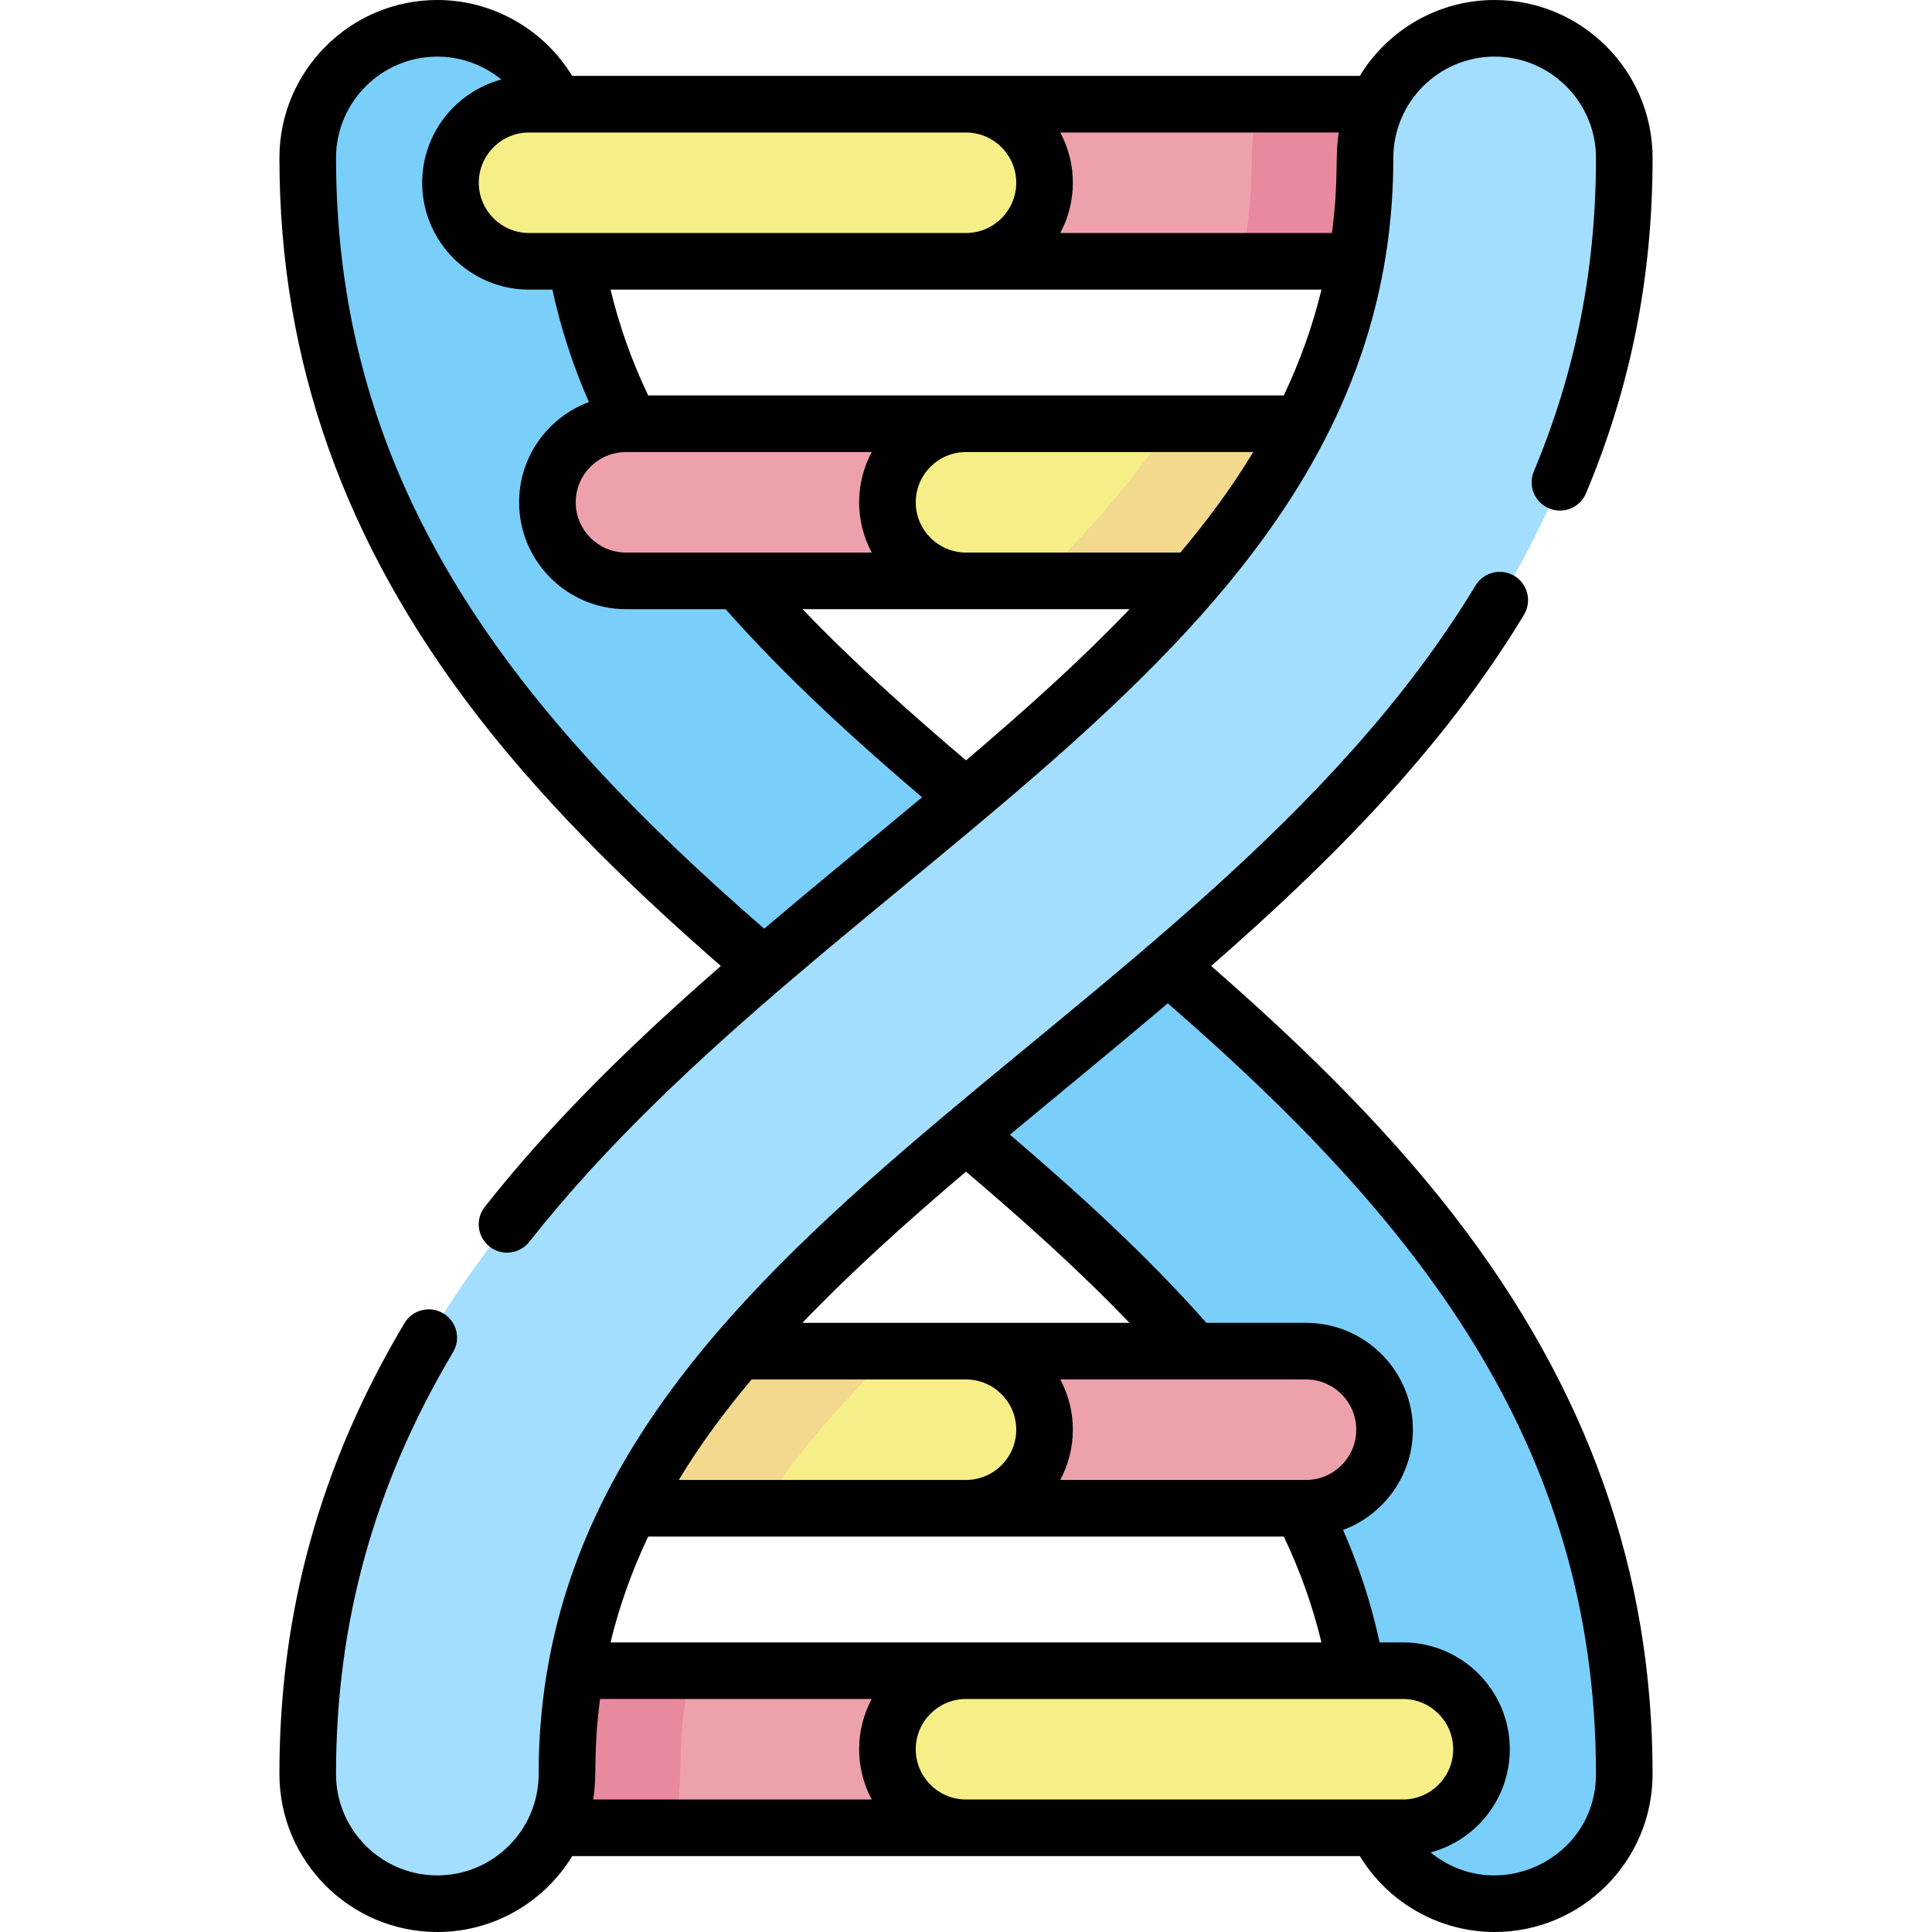<svg id="Capa_1" enable-background="new 0 0 512 512" height="512" viewBox="0 0 512 512" width="512" xmlns="http://www.w3.org/2000/svg"><g><path d="m396.1 504.5c18.971 0 34.351-15.379 34.351-34.351 0-52.041-16.665-98.91-50.949-143.286-55.524-71.867-143.363-119.949-192.638-183.73-24.979-32.333-36.613-64.517-36.613-101.283-.001-18.971-15.38-34.35-34.351-34.35s-34.351 15.379-34.351 34.351c0 52.041 16.665 98.91 50.949 143.285 55.524 71.867 143.363 119.95 192.639 183.73 24.979 32.333 36.613 64.517 36.613 101.284 0 18.971 15.379 34.35 34.35 34.35z" fill="#7acefa"/><path d="m371.797 69.25h-115.797c-11.498 0-20.818-9.321-20.818-20.819s9.32-20.818 20.818-20.818h115.797c11.498 0 20.819 9.321 20.819 20.818s-9.321 20.819-20.819 20.819z" fill="#eda1ab"/><path d="m256 69.25h-115.797c-11.498 0-20.818-9.321-20.818-20.819s9.32-20.818 20.818-20.818h115.797c11.498 0 20.819 9.321 20.819 20.818s-9.321 20.819-20.819 20.819z" fill="#f6ee86"/><path d="m256 153.932h-90.11c-11.498 0-20.818-9.321-20.818-20.819s9.32-20.819 20.818-20.819h90.11c11.498 0 20.819 9.321 20.819 20.819s-9.321 20.819-20.819 20.819z" fill="#eda1ab"/><path d="m346.11 153.932h-90.11c-11.498 0-20.818-9.321-20.818-20.819s9.32-20.819 20.818-20.819h90.11c11.498 0 20.819 9.321 20.819 20.819s-9.321 20.819-20.819 20.819z" fill="#f6ee86"/><path d="m256 484.387h-115.797c-11.498 0-20.818-9.32-20.818-20.818s9.32-20.819 20.818-20.819h115.797c11.498 0 20.819 9.32 20.819 20.819 0 11.498-9.321 20.818-20.819 20.818z" fill="#eda1ab"/><path d="m140.203 442.75c-11.498 0-20.819 9.321-20.819 20.819s9.321 20.819 20.819 20.819h38.44c3.13-13.796-.067-20.967 4.478-41.637h-42.918z" fill="#e8899e"/><path d="m371.797 484.387h-115.797c-11.498 0-20.818-9.32-20.818-20.818s9.32-20.819 20.818-20.819h115.797c11.498 0 20.819 9.32 20.819 20.819 0 11.498-9.321 20.818-20.819 20.818z" fill="#f6ee86"/><path d="m346.11 399.705h-90.11c-11.498 0-20.818-9.321-20.818-20.819s9.32-20.818 20.818-20.818h90.11c11.498 0 20.819 9.32 20.819 20.818s-9.321 20.819-20.819 20.819z" fill="#eda1ab"/><path d="m256 399.705h-90.11c-11.498 0-20.818-9.321-20.818-20.819s9.32-20.818 20.818-20.818h90.11c11.498 0 20.819 9.32 20.819 20.818s-9.321 20.819-20.819 20.819z" fill="#f6ee86"/><path d="m165.89 399.705h35.814c9.861-15.158 22.323-29.015 35.175-41.637h-70.989c-11.498 0-20.819 9.321-20.819 20.819 0 11.497 9.321 20.818 20.819 20.818z" fill="#f2d98d"/><path d="m346.11 112.295h-35.814c-9.861 15.158-22.323 29.014-35.175 41.637h70.989c11.498 0 20.819-9.32 20.819-20.818s-9.321-20.819-20.819-20.819z" fill="#f2d98d"/><path d="m371.797 69.25c11.498 0 20.819-9.321 20.819-20.818 0-11.498-9.321-20.819-20.819-20.819h-38.44c-3.13 13.796.067 20.967-4.478 41.637z" fill="#e8899e"/><path d="m115.9 504.5c-18.972 0-34.351-15.379-34.351-34.351 0-52.041 16.665-98.91 50.949-143.286 55.524-71.867 143.363-119.949 192.639-183.73 24.979-32.333 36.613-64.517 36.613-101.283 0-18.971 15.379-34.35 34.35-34.35s34.351 15.379 34.351 34.351c0 52.041-16.665 98.91-50.949 143.285-55.524 71.867-143.363 119.95-192.638 183.73-24.979 32.333-36.613 64.517-36.613 101.284-.001 18.971-15.38 34.35-34.351 34.35z" fill="#a3defe"/><path d="m191.034 255.998c-22.489 19.642-44.135 40.457-62.555 63.826-2.564 3.253-2.006 7.969 1.247 10.533 3.252 2.564 7.968 2.007 10.532-1.247 81.481-103.367 228.992-156.183 228.992-287.259 0-14.806 12.045-26.851 26.851-26.851s26.851 12.045 26.851 26.851c0 29.462-5.386 56.631-16.466 83.06-1.602 3.82.197 8.215 4.017 9.817s8.215-.196 9.816-4.017c11.864-28.301 17.632-57.367 17.632-88.859 0-23.078-18.774-41.852-41.85-41.852-15.121 0-28.394 8.062-35.749 20.112h-208.726c-7.531-12.349-21.057-20.112-35.727-20.112-23.076 0-41.85 18.774-41.85 41.851 0 53.764 17.177 102.133 52.514 147.871 20.108 26.026 44.274 48.651 64.471 66.276zm64.968-54.493c-14.153-12.026-29.458-25.6-43.323-40.073h86.675c-13.106 13.694-27.805 26.865-43.352 40.073zm-24.984-55.073h-65.128c-7.344 0-13.318-5.975-13.318-13.318 0-7.344 5.975-13.318 13.318-13.318 1.989.002 64.492 0 65.128 0-4.362 8.148-4.537 18.16 0 26.636zm81.801 0h-56.819c-7.344 0-13.318-5.975-13.318-13.318 0-7.341 5.969-13.313 13.309-13.318h76.134c-5.982 9.866-12.284 18.265-19.306 26.636zm27.404-41.637c-23.982 0-148.255 0-168.451 0-4.376-9.214-7.667-18.483-9.969-28.046h188.402c-2.308 9.546-5.626 18.856-9.982 28.046zm14.577-69.683c-1.135 6.98.1 11.923-1.821 26.637h-71.997c4.362-8.15 4.536-18.162 0-26.637zm-98.8.001c7.344 0 13.318 5.975 13.318 13.318 0 7.344-5.975 13.318-13.318 13.318h-115.797c-7.345 0-13.319-5.975-13.319-13.318 0-7.344 5.975-13.319 13.319-13.319 9.577 0 116.252.001 115.797.001zm-140.101-20.113c6.294 0 12.256 2.237 16.968 6.081-12.07 3.24-20.984 14.271-20.984 27.35 0 15.615 12.704 28.318 28.319 28.318h6.193c2.204 10.197 5.405 20.051 9.678 29.802-10.792 4-18.504 14.397-18.504 26.563 0 15.615 12.703 28.318 28.318 28.318h26.415c16.038 18.201 34.811 35.144 52.055 49.861-14.54 12.115-27.956 23.025-41.843 34.816-65.148-56.597-113.465-116.17-113.465-204.258 0-14.806 12.045-26.851 26.85-26.851zm205.066 241c31.587-27.587 61.204-57.204 82.906-93.077 2.145-3.544 1.01-8.155-2.535-10.299-3.545-2.145-8.154-1.01-10.299 2.535-74.105 122.483-248.287 172.512-248.287 314.99 0 14.806-12.045 26.851-26.851 26.851s-26.851-12.045-26.851-26.851c0-40.189 10.147-76.767 31.024-111.822 2.119-3.559.952-8.162-2.608-10.281-3.556-2.119-8.161-.953-10.281 2.606-22.296 37.442-33.135 76.53-33.135 119.497 0 23.077 18.774 41.851 41.851 41.851 15.121 0 28.394-8.062 35.749-20.113h208.725c7.532 12.35 21.057 20.113 35.728 20.113 23.076 0 41.851-18.774 41.851-41.851 0-53.764-17.177-102.133-52.514-147.871-20.109-26.026-44.277-48.652-64.473-66.278zm-64.968 54.494c14.153 12.026 29.458 25.6 43.323 40.074h-86.675c13.107-13.694 27.806-26.865 43.352-40.074zm24.985 55.074h65.128c7.344 0 13.318 5.975 13.318 13.318 0 7.344-5.975 13.318-13.318 13.318h-65.128c4.362-8.149 4.537-18.16 0-26.636zm-81.802 0h56.82c7.344 0 13.318 5.975 13.318 13.318 0 7.344-5.975 13.318-13.318 13.318h-76.125c5.986-9.872 12.29-18.271 19.305-26.636zm-27.403 41.637h168.451c4.376 9.214 7.667 18.483 9.969 28.046h-188.401c2.307-9.546 5.625-18.856 9.981-28.046zm59.241 69.682h-73.818c1.136-6.987-.101-11.913 1.821-26.637h71.997c-4.362 8.149-4.537 18.161 0 26.637zm24.982 0c-7.344 0-13.318-5.975-13.318-13.318 0-7.344 5.975-13.318 13.318-13.318 115.005.002 96.913.002 115.797 0 7.344 0 13.318 5.975 13.318 13.318 0 7.344-5.975 13.318-13.318 13.318zm123.132 14.031c12.07-3.24 20.983-14.271 20.983-27.35 0-15.615-12.703-28.318-28.318-28.318h-6.193c-2.204-10.197-5.405-20.05-9.678-29.802 10.792-4 18.504-14.397 18.504-26.563 0-15.615-12.703-28.318-28.318-28.318h-26.415c-16.038-18.201-34.811-35.145-52.055-49.862 14.571-12.141 27.973-23.039 41.843-34.816 65.151 56.599 113.468 116.171 113.468 204.259-.002 22.683-26.371 35.009-43.821 20.77z"/></g></svg>